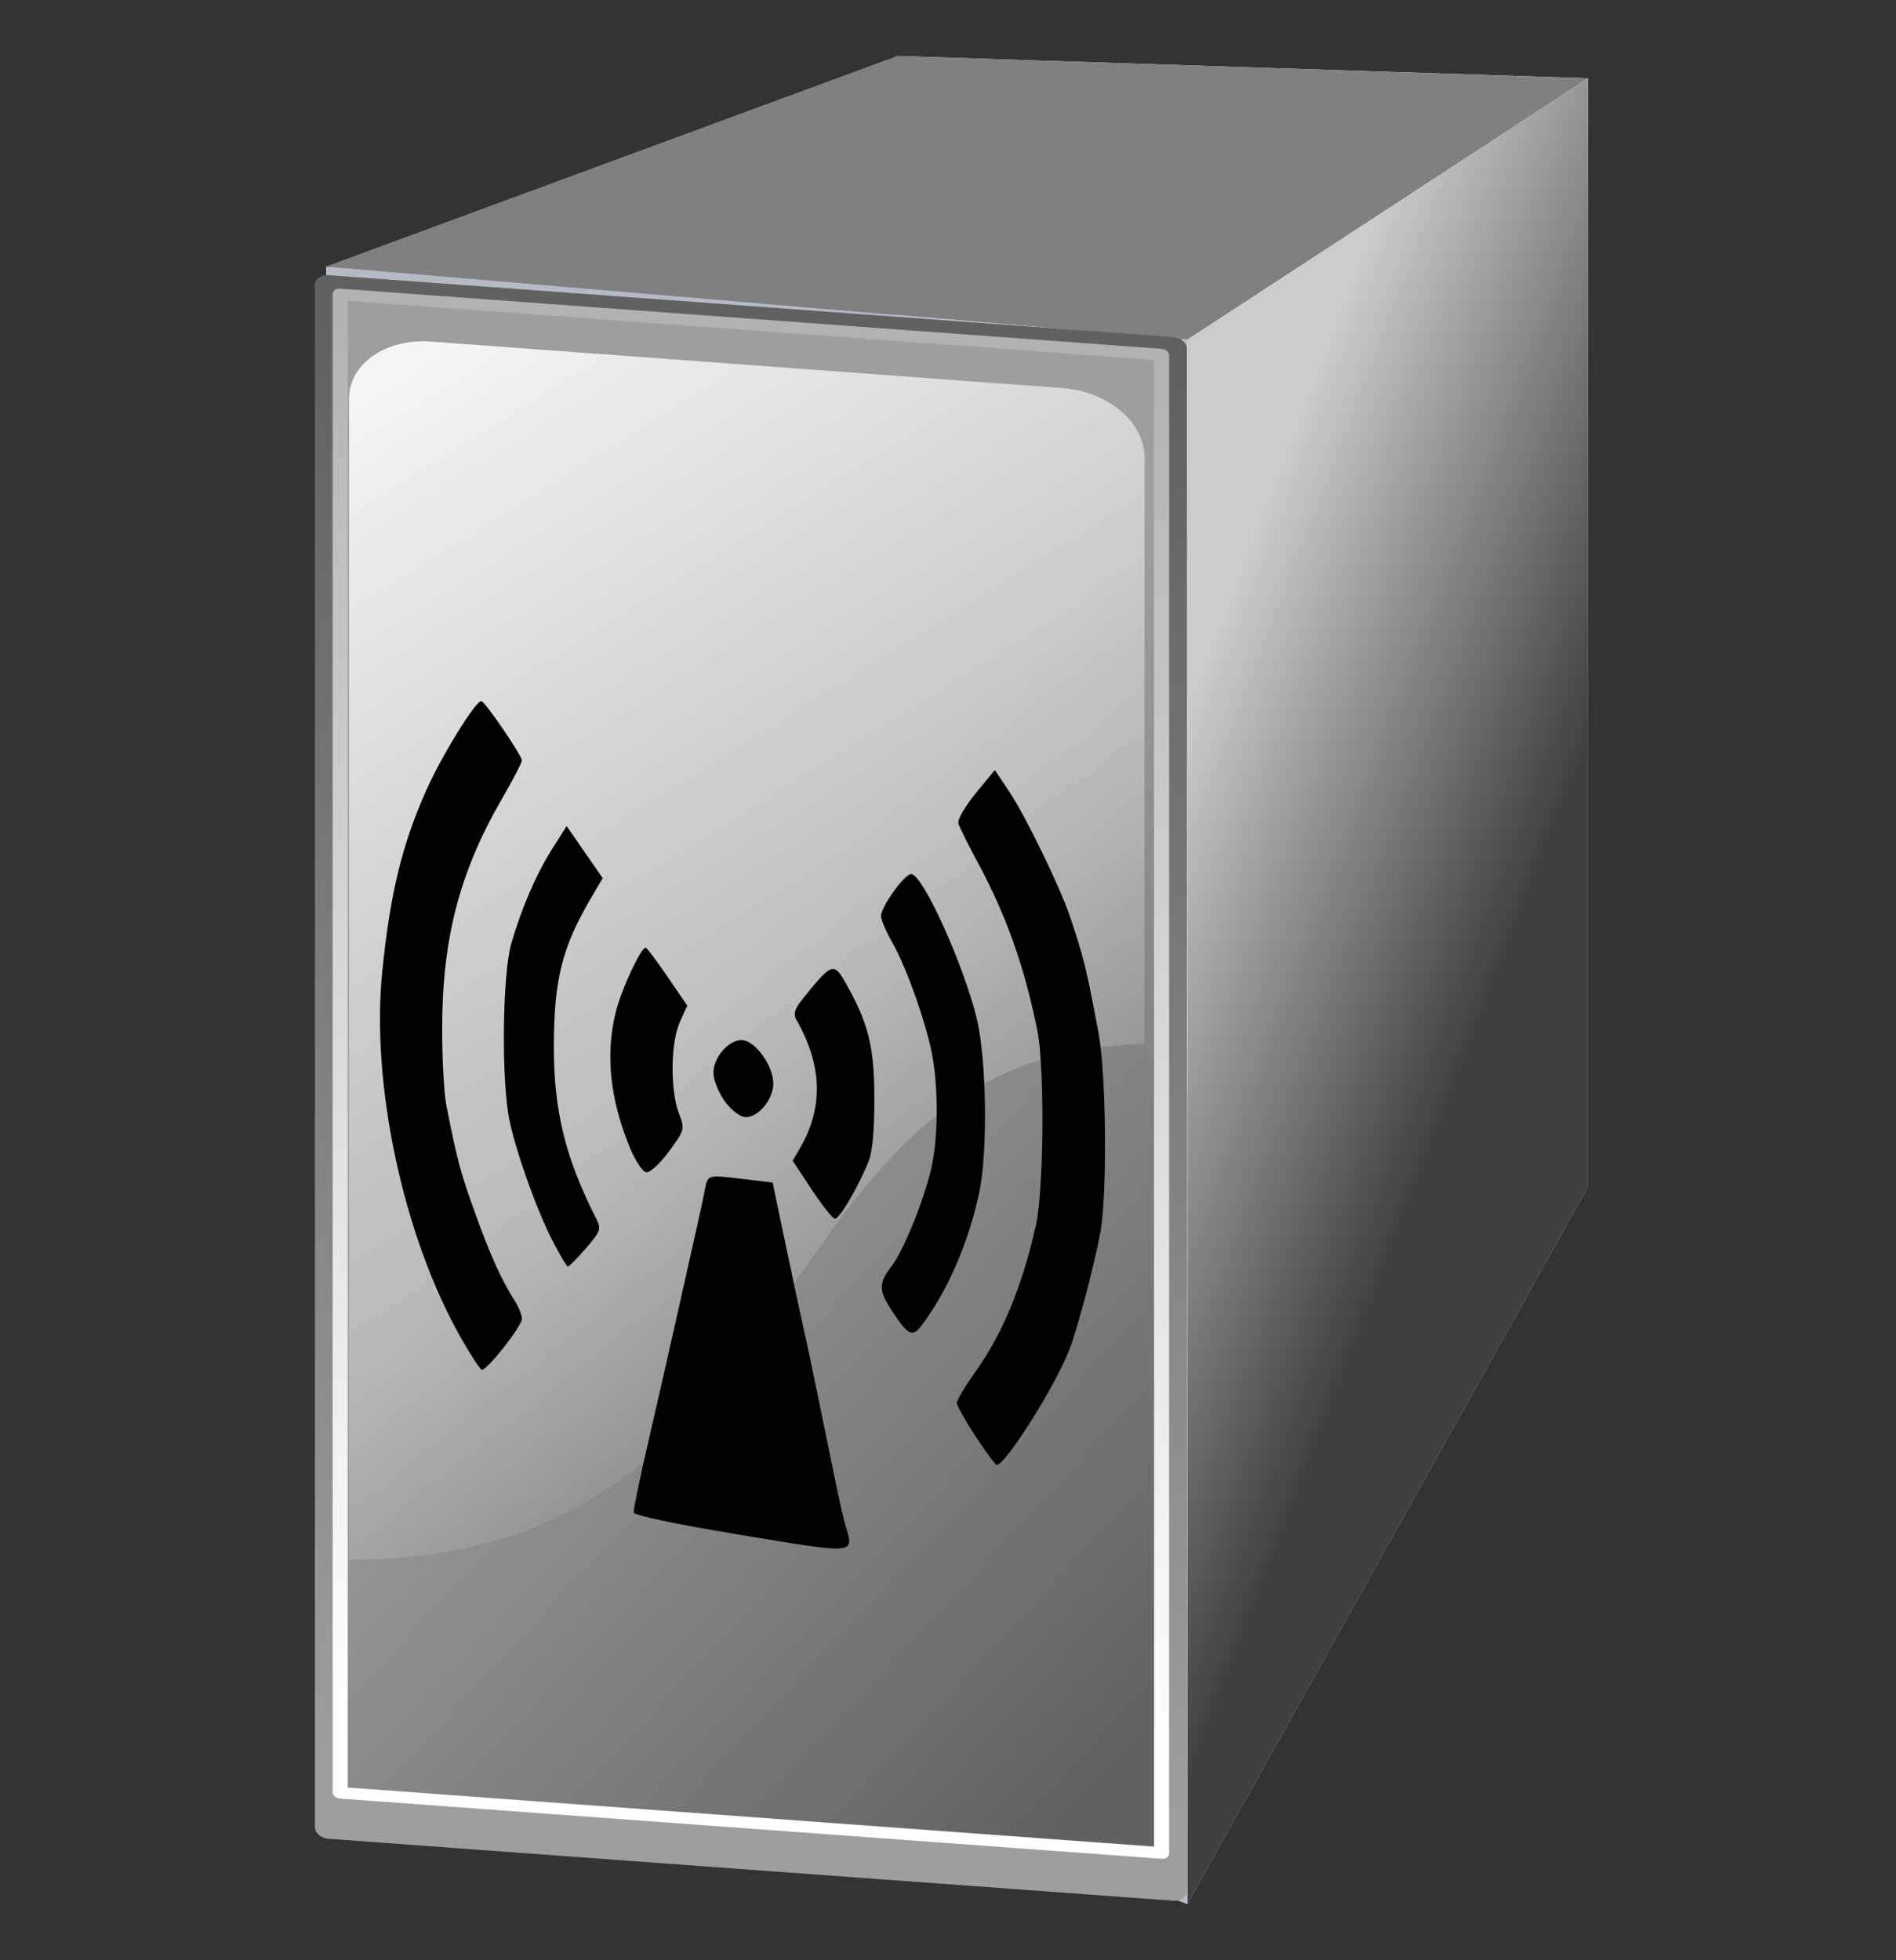 <?xml version="1.0" encoding="UTF-8" standalone="no"?>
<svg
   xmlns:dc="http://purl.org/dc/elements/1.1/"
   xmlns:cc="http://creativecommons.org/ns#"
   xmlns:rdf="http://www.w3.org/1999/02/22-rdf-syntax-ns#"
   xmlns:svg="http://www.w3.org/2000/svg"
   xmlns="http://www.w3.org/2000/svg"
   xmlns:xlink="http://www.w3.org/1999/xlink"
   xmlns:sodipodi="http://sodipodi.sourceforge.net/DTD/sodipodi-0.dtd"
   xmlns:inkscape="http://www.inkscape.org/namespaces/inkscape"
   width="119"
   height="123"
   viewBox="0.023 -0.342 119 123"
   overflow="visible"
   enable-background="new 0.023 -0.342 119 123"
   xml:space="preserve"
   id="svg1"
   sodipodi:version="0.32"
   inkscape:version="0.91 r13725"
   sodipodi:docname="server-discovery.svg"
   inkscape:export-filename="/home/arcisz/Desktop/Projekty/mycomputer.png"
   inkscape:export-xdpi="96.809998"
   inkscape:export-ydpi="96.809998"
   version="1.1"><rect x="0.023" y="-0.342" width="119" height="123" fill="#333333" stroke="none"/><defs
     id="defs168"><linearGradient
       inkscape:collect="always"
       id="linearGradient4372"><stop
         style="stop-color:#404040;stop-opacity:1"
         offset="0"
         id="stop4374" /><stop
         style="stop-color:#cccccc;stop-opacity:1"
         offset="1"
         id="stop4376" /></linearGradient><inkscape:perspective
       sodipodi:type="inkscape:persp3d"
       inkscape:vp_x="-251.56323 : 129.36979 : 1"
       inkscape:vp_y="0 : 3956.0301 : 0"
       inkscape:vp_z="160.80768 : 158.01236 : 1"
       inkscape:persp3d-origin="-53.195354 : -162.42608 : 1"
       id="perspective4220" /><linearGradient
       id="linearGradient2049"><stop
         offset="0.034"
         style="stop-color:#00ff00;stop-opacity:1;"
         id="stop2050" /><stop
         offset="1"
         style="stop-color:#009700;stop-opacity:1;"
         id="stop2051" /></linearGradient><linearGradient
       id="linearGradient2020"><stop
         offset="0"
         style="stop-color:#9e9e9e;stop-opacity:1;"
         id="stop2022" /><stop
         offset="1"
         style="stop-color:#616161;stop-opacity:1;"
         id="stop2021" /></linearGradient><linearGradient
       id="linearGradient2017"><stop
         offset="0"
         style="stop-color:#9e9e9e;stop-opacity:1;"
         id="stop2019" /><stop
         offset="1"
         style="stop-color:#616161;stop-opacity:1;"
         id="stop2018" /></linearGradient><linearGradient
       id="linearGradient2001"><stop
         offset="0.034"
         style="stop-color:#ffffff;stop-opacity:1;"
         id="stop2003" /><stop
         offset="1"
         style="stop-color:#878787;stop-opacity:1;"
         id="stop2002" /></linearGradient><linearGradient
       id="linearGradient1987"><stop
         offset="0.034"
         style="stop-color:#ffffff;stop-opacity:1;"
         id="stop1989" /><stop
         offset="1"
         style="stop-color:#b2b2b2;stop-opacity:1;"
         id="stop1988" /></linearGradient><linearGradient
       id="linearGradient1939"><stop
         offset="0"
         style="stop-color:#ffffff;stop-opacity:1;"
         id="stop1941" /><stop
         offset="1"
         style="stop-color:#cfcfcf;stop-opacity:1;"
         id="stop1940" /></linearGradient><linearGradient
       id="linearGradient1925"><stop
         offset="0"
         style="stop-color:#ffffff;stop-opacity:1;"
         id="stop1927" /><stop
         offset="1"
         style="stop-color:#ffffff;stop-opacity:0;"
         id="stop1926" /></linearGradient><linearGradient
       id="linearGradient1910"><stop
         offset="0.034"
         style="stop-color:#ffffff;stop-opacity:1;"
         id="stop1912" /><stop
         offset="1"
         style="stop-color:#b2b2b2;stop-opacity:1;"
         id="stop1911" /></linearGradient><linearGradient
       id="linearGradient1902"><stop
         offset="0"
         style="stop-color:#9e9e9e;stop-opacity:1;"
         id="stop1904" /><stop
         offset="1"
         style="stop-color:#616161;stop-opacity:1;"
         id="stop1903" /></linearGradient><linearGradient
       id="linearGradient1895"><stop
         offset="0"
         style="stop-color:#cccccc;stop-opacity:1;"
         id="stop1897" /><stop
         offset="1"
         style="stop-color:#616161;stop-opacity:1;"
         id="stop1896" /></linearGradient><linearGradient
       inkscape:collect="always"
       xlink:href="#linearGradient1902"
       id="linearGradient1894"
       gradientTransform="matrix(0.657,0,0,1.528,-53.632,0.794)"
       x1="167.027"
       y1="72.893"
       x2="167.027"
       y2="7.541"
       gradientUnits="userSpaceOnUse" /><linearGradient
       inkscape:collect="always"
       xlink:href="#linearGradient1902"
       id="linearGradient1901"
       gradientTransform="matrix(0.657,0,0,1.528,-52.129,4.357)"
       x1="131.02"
       y1="69.246"
       x2="131.02"
       y2="6.213"
       gradientUnits="userSpaceOnUse" /><linearGradient
       inkscape:collect="always"
       xlink:href="#linearGradient1925"
       id="linearGradient1924"
       gradientTransform="scale(0.739,1.353)"
       x1="108.457"
       y1="33.613"
       x2="134.875"
       y2="60.464"
       gradientUnits="userSpaceOnUse" /><linearGradient
       inkscape:collect="always"
       xlink:href="#linearGradient1902"
       id="linearGradient1928"
       gradientUnits="userSpaceOnUse"
       gradientTransform="matrix(0.684,0,0,1.587,-58.23,3.466)"
       x1="151.293"
       y1="29.794"
       x2="174.058"
       y2="65.576" /><linearGradient
       inkscape:collect="always"
       xlink:href="#linearGradient1910"
       id="linearGradient1929"
       gradientUnits="userSpaceOnUse"
       gradientTransform="matrix(0.668,0,0,1.562,-54,4.74)"
       x1="147.334"
       y1="66.202"
       x2="147.334"
       y2="5.227" /><linearGradient
       inkscape:collect="always"
       xlink:href="#linearGradient1939"
       id="linearGradient1977"
       gradientUnits="userSpaceOnUse"
       gradientTransform="matrix(1.718,0,0,0.234,1.496,65.513)"
       x1="47.611"
       y1="20.174"
       x2="56.111"
       y2="53.457" /><linearGradient
       inkscape:collect="always"
       xlink:href="#linearGradient1902"
       id="linearGradient1978"
       gradientUnits="userSpaceOnUse"
       gradientTransform="matrix(1.587,0,0,0.212,1.496,66.295)"
       x1="59.365"
       y1="40.895"
       x2="59.437"
       y2="19.193" /><linearGradient
       inkscape:collect="always"
       xlink:href="#linearGradient1939"
       id="linearGradient1980"
       gradientUnits="userSpaceOnUse"
       gradientTransform="matrix(1.718,0,0,0.24,1.496,63.591)"
       x1="47.611"
       y1="20.174"
       x2="56.111"
       y2="53.457" /><linearGradient
       inkscape:collect="always"
       xlink:href="#linearGradient1902"
       id="linearGradient1981"
       gradientUnits="userSpaceOnUse"
       gradientTransform="matrix(1.587,0,0,0.218,1.496,64.394)"
       x1="59.365"
       y1="40.895"
       x2="59.437"
       y2="19.193" /><linearGradient
       inkscape:collect="always"
       xlink:href="#linearGradient1925"
       id="linearGradient2058"
       gradientTransform="matrix(0.685,0.066,0,1.368,-50.53,-1.032)"
       x1="106.479"
       y1="3.351"
       x2="134.771"
       y2="65.581"
       gradientUnits="userSpaceOnUse" /><linearGradient
       inkscape:collect="always"
       xlink:href="#linearGradient4372"
       id="linearGradient4378"
       x1="88.411"
       y1="50.451"
       x2="67.905"
       y2="43.225"
       gradientUnits="userSpaceOnUse"
       gradientTransform="matrix(1.092,-0.005,0,1.038,-0.09,-5.483)" /></defs><sodipodi:namedview
     id="base"
     pagecolor="#ffffff"
     bordercolor="#666666"
     borderopacity="1.0"
     inkscape:pageopacity="0.0"
     inkscape:pageshadow="2"
     inkscape:zoom="8"
     inkscape:cx="48.539713"
     inkscape:cy="46.964946"
     inkscape:window-width="2560"
     inkscape:window-height="1378"
     inkscape:window-x="0"
     inkscape:window-y="0"
     inkscape:current-layer="g4315"
     showguides="true"
     inkscape:guide-bbox="true"
     showgrid="false"
     inkscape:window-maximized="1" /><g
     id="g4345"
     transform="matrix(1.238,0,0,0.95,-8.46,6.539)"><g
       id="g4456"
       transform="translate(1.616,-2.106)"><g
         id="g4293"
         transform="matrix(0.808,0,0,1.053,6.835,-6.887)"><g
           transform="matrix(1,0.096,0,1,0,-4.156)"
           id="g4315"><g
             inkscape:corner7="-0.39162603 : 0.05441144 : 0.25 : 1"
             inkscape:corner0="-0.27076765 : 0.069503539 : 0 : 1"
             inkscape:perspectiveID="#perspective4220"
             style="opacity:1;fill:#000000;fill-opacity:1;stroke-width:1.402;stroke-linecap:round;stroke-miterlimit:4;stroke-dasharray:none"
             id="g4286"
             sodipodi:type="inkscape:box3d"><path
               points="72.522,118.302 97.659,70.906 54.314,65.087 18.483,102.634 "
               d="M 18.483,102.634 72.522,118.302 97.659,70.906 54.314,65.087 Z"
               inkscape:box3dsidetype="13"
               style="fill:#afafde;fill-rule:evenodd;stroke:none;stroke-width:1px;stroke-linecap:butt;stroke-linejoin:round;stroke-opacity:1"
               id="path4296"
               sodipodi:type="inkscape:box3dside" /><path
               points="18.483,102.634 54.314,65.087 54.314,4.116 18.483,20.761 "
               d="m 18.483,20.761 0,81.873 35.831,-37.547 0,-60.971 z"
               inkscape:box3dsidetype="6"
               style="fill:#353564;fill-rule:evenodd;stroke:none;stroke-width:1px;stroke-linecap:butt;stroke-linejoin:round;stroke-opacity:1"
               id="path4288"
               sodipodi:type="inkscape:box3dside" /><path
               points="97.659,1.35 97.659,70.906 54.314,65.087 54.314,4.116 "
               d="m 54.314,4.116 43.346,-2.766 0,69.556 -43.346,-5.818 z"
               inkscape:box3dsidetype="11"
               style="fill:#e9e9ff;fill-rule:evenodd;stroke:none;stroke-width:1px;stroke-linecap:butt;stroke-linejoin:round;stroke-opacity:1"
               id="path4298"
               sodipodi:type="inkscape:box3dside" /><path
               points="72.522,20.164 97.659,1.35 54.314,4.116 18.483,20.761 "
               d="M 18.483,20.761 72.522,20.164 97.659,1.35 54.314,4.116 Z"
               inkscape:box3dsidetype="5"
               style="fill:#808080;fill-rule:evenodd;stroke:none;stroke-width:1px;stroke-linecap:butt;stroke-linejoin:round;stroke-opacity:1"
               id="path4290"
               sodipodi:type="inkscape:box3dside" /><path
               points="72.522,118.302 97.659,70.906 97.659,1.35 72.522,20.164 "
               d="m 72.522,20.164 0,98.138 25.137,-47.397 0,-69.556 z"
               inkscape:box3dsidetype="14"
               style="fill:url(#linearGradient4378);fill-opacity:1;fill-rule:evenodd;stroke:none;stroke-width:1px;stroke-linecap:butt;stroke-linejoin:round;stroke-opacity:1"
               id="path4294"
               sodipodi:type="inkscape:box3dside" /><path
               points="72.522,20.164 72.522,118.302 18.483,102.634 18.483,20.761 "
               d="m 18.483,20.761 54.04,-0.597 0,98.138 -54.04,-15.668 z"
               inkscape:box3dsidetype="3"
               style="opacity:1;fill:#b8bac3;fill-opacity:1"
               id="path4292"
               sodipodi:type="inkscape:box3dside" /></g></g></g><rect
         transform="matrix(0.995,0.095,0,1,0,0)"
         style="fill:url(#linearGradient1894);fill-opacity:1;stroke:url(#linearGradient1901);stroke-width:1.405;stroke-linecap:round;stroke-linejoin:round;stroke-miterlimit:4;stroke-dasharray:none;stroke-dashoffset:0;stroke-opacity:1"
         id="rect1269"
         width="43.024"
         height="101.886"
         x="22.011"
         y="11.651"
         ry="0"
         rx="0" /><rect
         transform="matrix(0.995,0.095,0,1,0,0)"
         style="fill:url(#linearGradient1928);fill-opacity:1;stroke:url(#linearGradient1929);stroke-width:0.766;stroke-linecap:round;stroke-linejoin:round;stroke-miterlimit:4;stroke-dashoffset:0;stroke-opacity:1"
         id="rect1905"
         width="41.851"
         height="98.975"
         x="22.597"
         y="12.167"
         ry="0"
         rx="0" /><path
         style="fill:url(#linearGradient2058);fill-opacity:1;fill-rule:evenodd;stroke:none;stroke-width:0.25pt;stroke-linecap:butt;stroke-linejoin:miter;stroke-opacity:1"
         d="m 27.106,17.428 c -2.316,-0.222 -4.175,1.458 -4.175,3.775 l 0,76.697 C 47.274,97.832 43.363,64.278 63.261,63.828 l 0,-38.757 c 0,-2.316 -1.859,-4.354 -4.175,-4.576 L 27.106,17.428 Z"
         id="path2052"
         inkscape:connector-curvature="0" /></g><path
       style="fill:#000000"
       d="m 38.976,92.663 c 0,-0.287 0.333,-2.355 0.815,-5.067 0.167,-0.94 0.397,-2.245 0.786,-4.467 0.102,-0.581 0.335,-1.934 0.519,-3.007 0.45,-2.628 0.907,-5.284 1.148,-6.665 0.109,-0.626 0.264,-1.578 0.344,-2.117 0.146,-0.979 0.149,-0.98 1.791,-0.724 l 1.645,0.256 0.323,2.021 c 0.557,3.49 1.022,6.325 1.334,8.138 0.083,0.481 0.25,1.504 0.372,2.271 0.258,1.623 0.95,6.008 1.267,8.027 0.121,0.768 0.301,1.762 0.4,2.209 0.425,1.908 0.612,1.886 -5.281,0.619 -3.32,-0.713 -5.462,-1.299 -5.462,-1.494 z m 17.324,-5.045 c -0.516,-1.03 -0.938,-2.017 -0.938,-2.194 0,-0.176 0.404,-1.061 0.899,-1.967 1.421,-2.603 2.37,-5.57 3.1,-9.694 0.413,-2.336 0.462,-10.502 0.078,-12.963 -0.662,-4.238 -1.565,-7.555 -3.009,-11.049 -0.492,-1.192 -0.938,-2.364 -0.991,-2.605 -0.053,-0.241 0.341,-1.132 0.876,-1.981 l 0.972,-1.544 0.736,1.436 c 0.816,1.593 2.549,6.231 3.056,8.177 0.705,2.708 0.839,3.416 1.463,7.726 0.4,2.764 0.452,10.795 0.086,13.28 -0.331,2.251 -1.148,6.268 -1.553,7.645 -0.706,2.4 -3.282,7.723 -3.694,7.635 -0.078,-0.017 -0.564,-0.873 -1.08,-1.903 z M 30.192,81.066 C 27.294,74.383 25.651,64.362 26.232,56.921 c 0.403,-5.161 0.995,-8.335 2.228,-11.955 0.776,-2.277 2.521,-5.957 2.797,-5.898 0.195,0.042 2.054,3.594 2.054,3.924 0,0.141 -0.467,1.309 -1.038,2.596 -2.124,4.791 -3,9.19 -3.005,15.097 -0.002,2.018 0.095,4.314 0.215,5.103 0.553,3.636 0.71,4.403 1.445,7.062 0.783,2.836 1.348,4.467 2.023,5.839 0.198,0.402 0.36,0.936 0.36,1.187 0,0.491 -1.771,3.419 -2.034,3.362 -0.087,-0.019 -0.575,-0.996 -1.085,-2.172 z M 52.165,79.534 c -0.784,-1.517 -0.801,-1.967 -0.117,-3.128 0.664,-1.126 1.79,-4.841 2.081,-6.866 0.281,-1.954 0.282,-4.862 0.003,-6.95 -0.279,-2.085 -1.311,-5.91 -2.044,-7.577 -0.313,-0.712 -0.57,-1.497 -0.57,-1.744 0,-0.636 1.229,-2.842 1.545,-2.774 0.611,0.131 2.628,5.945 3.305,9.526 0.5,2.648 0.569,8.811 0.129,11.509 -0.544,3.329 -1.596,6.489 -2.928,8.795 -0.444,0.768 -0.661,0.646 -1.404,-0.791 z M 34.91,74.831 c -0.801,-1.995 -1.838,-5.73 -2.216,-7.981 -0.432,-2.577 -0.382,-9.688 0.082,-11.779 0.525,-2.36 1.259,-4.568 2.079,-6.256 l 0.724,-1.49 0.914,1.72 0.914,1.72 -0.604,1.341 c -1.46,3.242 -1.869,5.389 -1.872,9.812 -0.003,4.212 0.588,7.34 2.134,11.305 0.282,0.723 0.248,0.855 -0.512,1.997 -0.448,0.673 -0.859,1.213 -0.914,1.201 -0.055,-0.012 -0.383,-0.727 -0.73,-1.59 z m 13.088,-3.509 -0.958,-1.891 0.378,-0.846 c 1.189,-2.664 1.123,-5.487 -0.199,-8.481 -0.153,-0.347 -0.079,-0.692 0.274,-1.27 1.544,-2.526 1.626,-2.564 2.276,-1.046 1.119,2.612 1.403,4.113 1.411,7.476 0.005,2.106 -0.092,3.534 -0.282,4.166 -0.507,1.681 -1.496,3.879 -1.723,3.831 -0.121,-0.026 -0.65,-0.898 -1.177,-1.938 z m -9.187,-2.673 c -1.031,-3.231 -1.277,-6.216 -0.744,-9.03 0.284,-1.498 1.29,-4.312 1.524,-4.263 0.06,0.013 0.558,0.879 1.107,1.926 l 0.998,1.904 -0.381,1.097 c -0.468,1.347 -0.49,4.512 -0.041,6.029 0.304,1.03 0.293,1.085 -0.506,2.504 -0.45,0.798 -0.968,1.418 -1.152,1.377 -0.184,-0.041 -0.546,-0.736 -0.804,-1.543 z m 4.745,-3.216 c -0.293,-0.552 -0.533,-1.369 -0.533,-1.816 0,-1.072 0.858,-2.283 1.517,-2.141 0.674,0.145 1.517,1.731 1.517,2.855 0,1.098 -0.837,2.349 -1.48,2.21 -0.268,-0.058 -0.727,-0.556 -1.021,-1.108 z"
       id="path4887"
       inkscape:connector-curvature="0" /></g></svg>
